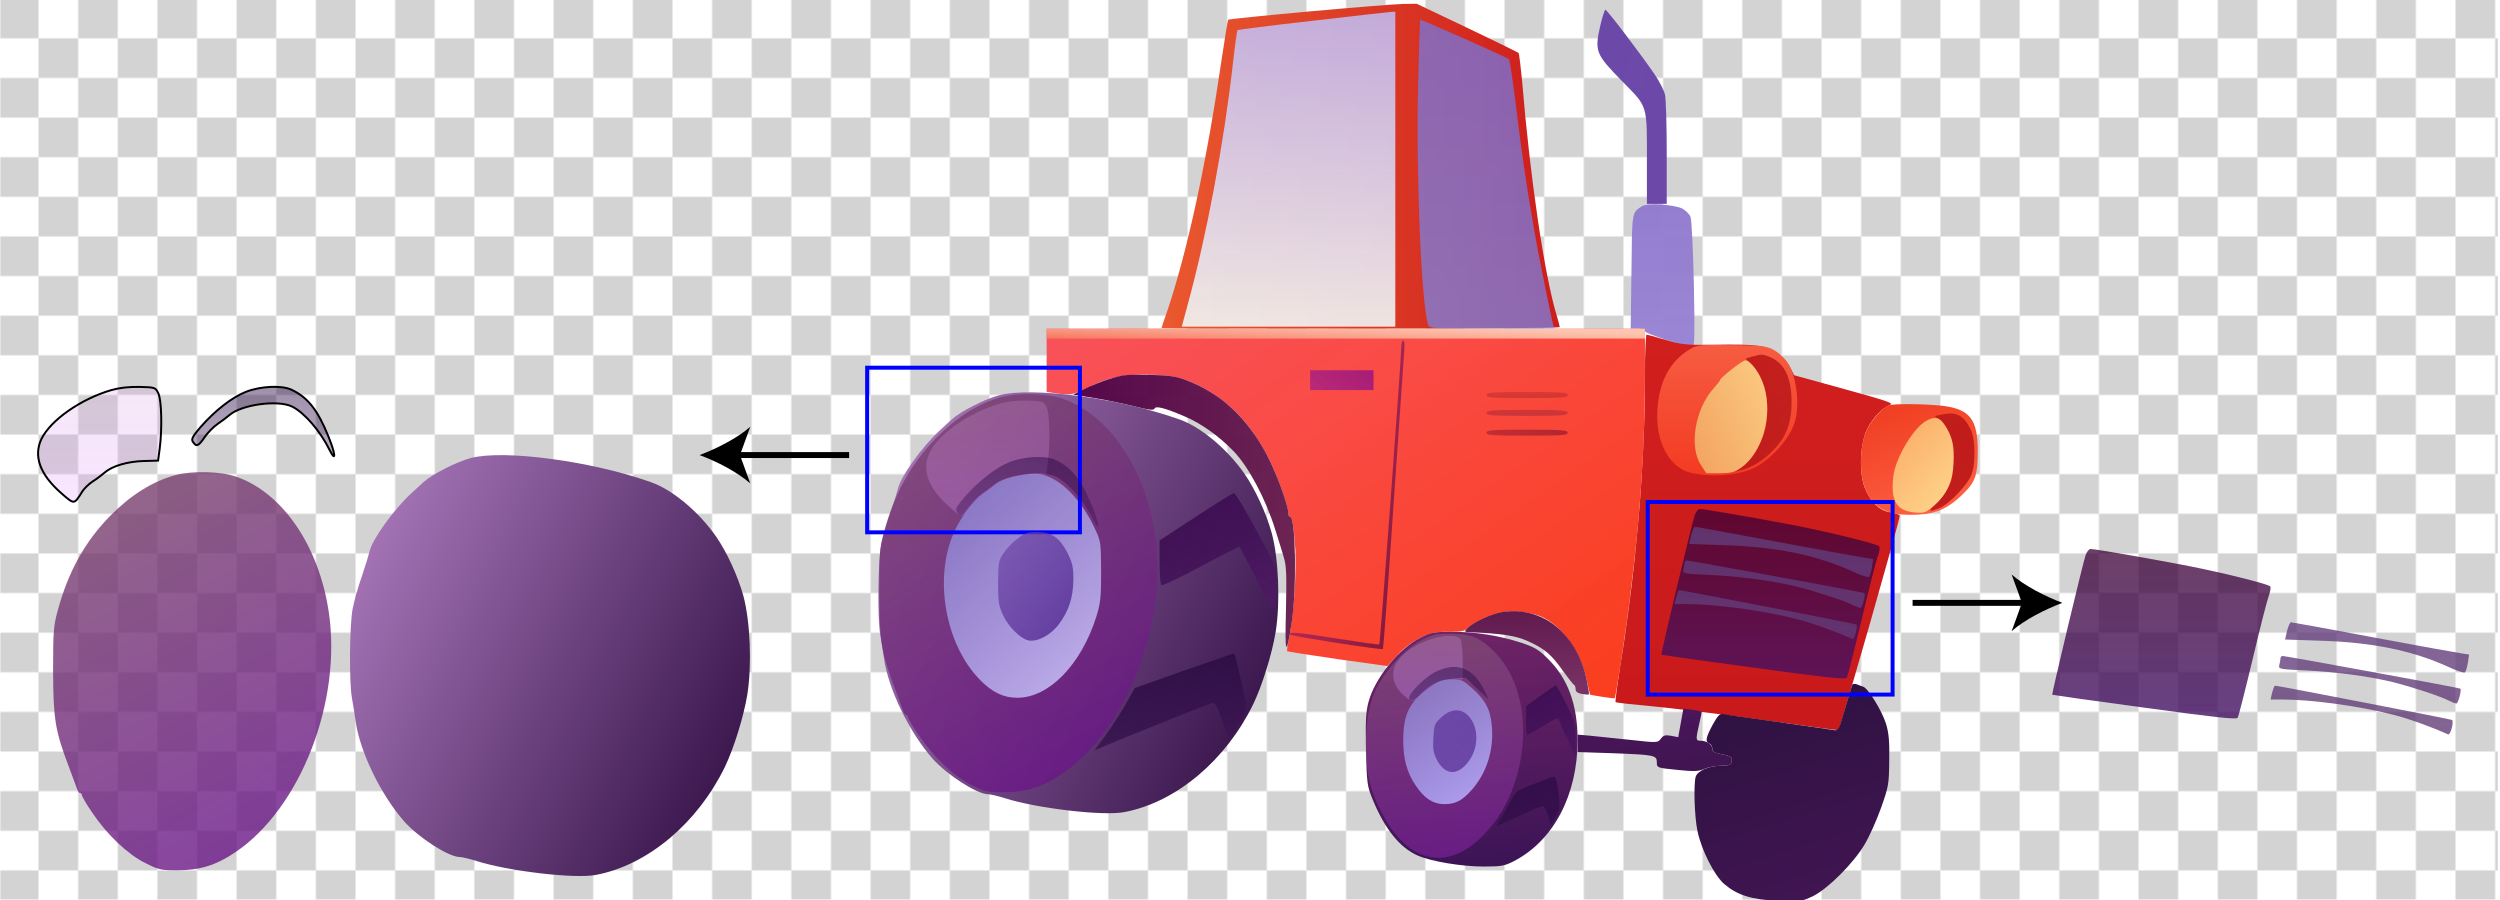 <?xml version="1.0" encoding="utf-8"?>
<!-- Generator: Adobe Illustrator 26.5.0, SVG Export Plug-In . SVG Version: 6.00 Build 0)  -->
<svg version="1.1" id="图层_1" xmlns="http://www.w3.org/2000/svg" xmlns:xlink="http://www.w3.org/1999/xlink" x="0px" y="0px"
	 viewBox="0 0 1261.9 454.5" style="enable-background:new 0 0 1261.9 454.5;" xml:space="preserve">
<style type="text/css">
	.st0{fill:none;}
	.st1{fill:#D3D3D3;}
	.st2{clip-path:url(#SVGID_00000026160148843908469380000017914966654733270154_);}
	.st3{fill:url(#SVGID_00000089553967850166017330000013204857965153538434_);}
	.st4{fill:none;stroke:#000000;stroke-width:3;stroke-miterlimit:10;}
	.st5{fill:url(#region-1-1_00000027588805062804409110000003431030392507652280_);}
	.st6{fill:url(#region-1-2_00000151505607518294003090000015735956991324227216_);}
	.st7{fill:url(#region-1-3_00000091728375414086134000000006265204457877471665_);}
	.st8{fill:url(#region-1-4_00000140733956362338408360000001367153674423054002_);}
	.st9{fill:url(#region-1-5_00000129923432997235849340000010410650516064446110_);}
	.st10{fill:url(#region-1-6_00000041253673145470935550000005257531935950936722_);}
	.st11{fill:url(#region-1-7_00000037658868715713743970000010593465531778309764_);}
	.st12{fill:url(#region-1-8_00000109022310400431089610000018422693083862866347_);}
	.st13{fill:url(#region-1-9_00000173871267505157786330000009991201941348804283_);}
	.st14{fill:url(#region-1-10_00000007399114909542716520000002432985847258795915_);}
	.st15{fill:url(#region-1-11_00000044147651194665562810000015909525136137007807_);}
	.st16{fill:url(#region-1-12_00000032624172468402575300000013440796077630875805_);}
	.st17{fill:url(#region-2-1_00000175323901045013317890000002621395895430571424_);}
	.st18{fill:url(#region-2-2_00000013166550949534627980000015510900070375949699_);}
	.st19{fill:url(#region-2-3_00000137115978155449660790000012139084872259350444_);}
	.st20{fill:url(#region-2-4_00000135662233253890744130000003505444842850788492_);}
	.st21{fill:url(#region-2-5_00000111193438506868852510000011734374649130786434_);}
	.st22{fill:url(#region-2-6_00000046312762874774613480000007735608056325630113_);}
	.st23{fill:url(#region-2-7_00000050621739419490463210000006624354135316195509_);}
	.st24{fill:url(#region-2-8_00000032626460851134669230000006648103465647194549_);}
	.st25{fill:url(#region-2-9_00000123408012407131126360000006407499461523279258_);}
	.st26{fill:url(#region-2-10_00000088122150806537974120000003007359207109440428_);}
	.st27{fill:url(#region-2-11_00000098184731215836127110000016274657295339289520_);}
	.st28{fill:url(#region-2-12_00000044174715431528191240000000886464451907913372_);}
	.st29{fill:url(#region-2-13_00000144320996001588751350000013849229013947246522_);}
	.st30{fill:url(#region-2-14_00000170982607169336630050000007255143563750143410_);}
	.st31{fill:url(#region-2-15_00000132775460665581539530000010319678534884327083_);}
	.st32{fill:url(#region-2-16_00000037684387051770476890000014229777376903336333_);}
	.st33{fill:url(#region-2-17_00000183940519664492317510000005821585255441249192_);}
	.st34{fill:url(#region-2-18_00000071557781176515210520000007179001846225488318_);}
	.st35{fill:url(#region-3-1_00000093138692246310927070000007726396345996904094_);}
	.st36{fill:url(#region-3-2_00000142880044098847231030000016405479933242879644_);}
	.st37{fill:url(#region-3-3_00000112616287463495990780000011943965200219192988_);}
	.st38{fill:url(#region-3-4_00000018238403056772181750000001360096502790348473_);}
	.st39{fill:url(#region-3-5_00000084490774670359332700000008776917354365012401_);}
	.st40{fill:url(#region-3-6_00000137095561642854868740000004500190800638844340_);}
	.st41{fill:url(#region-3-7_00000137840459426033218390000007369582084208184992_);}
	.st42{fill:url(#region-3-8_00000160150935836633533150000016206384363602622855_);}
	.st43{fill:url(#region-3-9_00000116215322173851528450000017317946131638201788_);}
	.st44{fill:url(#region-1-7-2_00000011728110403288351800000007696369695993915052_);}
	.st45{fill:url(#region-2-8-2_00000108306579143202622750000016084172261075052674_);}
	.st46{fill:url(#region-3-3-2_00000169554207350259215180000013432921635032884905_);stroke:#000000;stroke-miterlimit:10;}
	.st47{fill:url(#region-4-1-2_00000134937614330304233450000000495034229662052769_);stroke:#000000;stroke-miterlimit:10;}
	.st48{fill:none;stroke:#0000FF;stroke-width:2;stroke-miterlimit:10;}
	.st49{fill:url(#region-2-14_00000090997368035719737370000018337528722365545400_);}
	.st50{fill:url(#region-3-5_00000182505717514600173450000009993274429472732331_);}
	.st51{fill:url(#region-3-6_00000145765678820264754320000012793319298351995324_);}
	.st52{fill:url(#region-3-7_00000054264888191824373670000016460898058812398739_);}
	.st53{fill:url(#region-4-1_00000079453631839897370420000000121034872100035731_);}
	.st54{fill:url(#region-4-2_00000018205286327189843620000005387312335233947558_);}
	.st55{fill:url(#region-4-3_00000178191435479706532240000014025732476765570947_);}
	.st56{fill:url(#region-4-4_00000063603119602418604360000007604399510778093231_);}
</style>
<pattern  y="454.5" width="40" height="40" patternUnits="userSpaceOnUse" id="SVGID_0000006504079990814301047" viewBox="0 -40 40 40" style="overflow:visible;">
	<g>
		<rect y="-40" class="st0" width="40" height="40"/>
		<g>
			<rect y="-40" class="st0" width="40" height="40"/>
			<g>
				<rect y="-40" class="st0" width="40" height="40"/>
				<g>
					<rect y="-40" class="st0" width="40" height="40"/>
					<g>
						<rect y="-40" class="st0" width="40" height="40"/>
						<g>
							<rect y="-40" class="st0" width="40" height="40"/>
							<g>
								<polygon class="st0" points="0,-40 40,-40 40,0 0,0 								"/>
								<polygon class="st1" points="0,-20 20,-20 20,0 0,0 								"/>
								<polygon class="st1" points="20,-40 40,-40 40,-20 20,-20 								"/>
							</g>
						</g>
					</g>
				</g>
			</g>
		</g>
	</g>
</pattern>
<g>
	<g>
		<defs>
			<rect id="SVGID_1_" x="0.2" width="1261.4" height="454.3"/>
		</defs>
		<clipPath id="SVGID_00000057860389537280792500000000783100638116973488_">
			<use xlink:href="#SVGID_1_"  style="overflow:visible;"/>
		</clipPath>
		<g style="clip-path:url(#SVGID_00000057860389537280792500000000783100638116973488_);">
			
				<pattern  id="SVGID_00000157301489057630722800000011418691667488066742_" xlink:href="#SVGID_0000006504079990814301047" patternTransform="matrix(1 0 0 -1 39.44 -17426.141)">
			</pattern>
			<rect x="0.2" style="fill:url(#SVGID_00000157301489057630722800000011418691667488066742_);" width="1260.6" height="454"/>
		</g>
	</g>
</g>
<g>
	<line class="st4" x1="965.4" y1="304.3" x2="1022.9" y2="304.3"/>
	<path d="M1041,304.3c-8.5,3.2-19.1,8.5-25.6,14.3l5.2-14.3l-5.2-14.3C1021.9,295.7,1032.5,301.1,1041,304.3z"/>
</g>
<g id="layer-1">
	
		<linearGradient id="region-1-1_00000101781569841626241620000008229896117309349277_" gradientUnits="userSpaceOnUse" x1="-1329.211" y1="773.69" x2="-1328.201" y2="773.68" gradientTransform="matrix(201 0 0 164 267756.75 -126800.211)">
		<stop  offset="0" style="stop-color:#EA572D;stop-opacity:0.99"/>
		<stop  offset="1" style="stop-color:#CD1C1B"/>
	</linearGradient>
	<path id="region-1-1" style="fill:url(#region-1-1_00000101781569841626241620000008229896117309349277_);" d="M660.6,5.8
		c-22.1,2-40.4,3.9-40.6,4.1c-0.3,0.3-1.7,8.8-3.2,19c-7.7,53.1-17.6,98.7-27.9,128.9c-1.5,4.1-2.6,7.6-2.6,7.8s45.2,0.3,100.5,0.3
		s100.5-0.3,100.5-0.8c0-0.4-0.7-3-1.5-5.7c-6.2-20.3-13.5-69.8-17.5-118.5c-0.7-7.4-1.5-13.8-1.8-14.2c-0.4-0.3-12.1-6.1-26-12.7
		L715.1,1.9L708,2C704,2.1,682.7,3.8,660.6,5.8L660.6,5.8z"/>
	
		<linearGradient id="region-1-2_00000077282382183792301310000008604564595814438314_" gradientUnits="userSpaceOnUse" x1="-1287.254" y1="777.172" x2="-1285.794" y2="778.112" gradientTransform="matrix(34.98 0 0 98 45833.043 -76143.953)">
		<stop  offset="0" style="stop-color:#6B47A8;stop-opacity:0.99"/>
		<stop  offset="1" style="stop-color:#6C48A8"/>
	</linearGradient>
	<path id="region-1-2" style="fill:url(#region-1-2_00000077282382183792301310000008604564595814438314_);" d="M807.8,12.8
		c-3,13.1-2.4,14.5,10.9,28.1s12.6,11.1,12.6,42.2v19.8h10V77.1c0-14.1-0.4-27.4-0.9-29.4c-0.5-2.1-2.8-6.6-5.1-10
		c-6.6-9.7-24.1-32.8-25-32.8C810,4.9,808.8,8.5,807.8,12.8z"/>
	
		<linearGradient id="region-1-3_00000103254253685368317560000002651701063510863496_" gradientUnits="userSpaceOnUse" x1="-1282.219" y1="780.527" x2="-1282.219" y2="781.527" gradientTransform="matrix(32.19 0 0 71.72 42113.84 -55877.301)">
		<stop  offset="0" style="stop-color:#937CCE;stop-opacity:0.99"/>
		<stop  offset="1" style="stop-color:#9985D5;stop-opacity:0.99"/>
	</linearGradient>
	<path id="region-1-3" style="fill:url(#region-1-3_00000103254253685368317560000002651701063510863496_);" d="M828.8,104.1
		c-5.2,3.4-5,2.2-5.3,33l-0.4,28.8h3.6c2.3,0,3.6,0.5,3.6,1.3c0,1.2,20.3,7.7,24,7.7c1.1,0,1.2-5.7,0.7-31.5
		c-0.4-17.3-1.1-32.5-1.7-33.9c-0.5-1.4-2.4-3.2-4.1-4.2C845,103.2,831.5,102.4,828.8,104.1L828.8,104.1z"/>
	
		<linearGradient id="region-1-4_00000038403207393425586700000007586840576495387054_" gradientUnits="userSpaceOnUse" x1="-1325.141" y1="772.168" x2="-1325.141" y2="773.168" gradientTransform="matrix(143.46 0 0 199.61 190991.891 -153964.578)">
		<stop  offset="0" style="stop-color:#D01D1B;stop-opacity:0.99"/>
		<stop  offset="1" style="stop-color:#CA191B"/>
	</linearGradient>
	<path id="region-1-4" style="fill:url(#region-1-4_00000038403207393425586700000007586840576495387054_);" d="M830.3,190.1
		c0,45-4.4,96.7-12.7,147.6c-1.4,8.9-2.4,16.5-2.1,16.7c0.2,0.3,8.5,1.2,18.4,2.1c9.8,0.9,35,4,55.9,6.9c20.9,3,38.1,5.3,38.2,5.1
		c0.9-0.8,31.3-107.2,30.9-108.1c-0.2-0.7-2.3-1.5-4.6-1.8c-5.6-0.7-10.3-5.4-13.1-12.6c-3-7.9-2.3-22.5,1.4-29.7
		c2.8-5.4,7.4-10.3,11.3-11.9c2.2-0.9-0.9-1.9-22.9-8l-25.4-7l-2-4c-1-2.2-3.7-5.4-6-7.1c-5.1-3.9-10.9-4.7-32.6-4.3
		c-14,0.2-15.9,0-24.2-2.4c-4.9-1.5-9.3-2.7-9.7-2.7S830.3,178.5,830.3,190.1L830.3,190.1z"/>
	
		<linearGradient id="region-1-5_00000135669905873636436870000004955100572577119121_" gradientUnits="userSpaceOnUse" x1="-1332.068" y1="772.373" x2="-1331.027" y2="773.303" gradientTransform="matrix(302 0 0 186.62 402843.188 -143993)">
		<stop  offset="0" style="stop-color:#F95059;stop-opacity:0.99"/>
		<stop  offset="1" style="stop-color:#FA3D1C"/>
	</linearGradient>
	<path id="region-1-5" style="fill:url(#region-1-5_00000135669905873636436870000004955100572577119121_);" d="M528.3,181.9v15.9
		l3.3,0.5c8,1.3,10.2,1,16.4-2.2c10.8-5.6,20-7.5,33.3-7c9.2,0.4,12.8,1,18.2,3.1c17.1,6.6,30.2,18.9,40.3,38
		c4.3,8.1,10.5,25,10.5,28.8c0,1,0.4,1.9,0.9,1.9c1,0,1.9,5.2,2.7,17c0.7,9.9-1,33.4-3.1,43.4c-0.8,3.8-1.3,7.1-1.1,7.4
		c0.3,0.2,11.7,2,25.5,4l25.1,3.5l4.9-5.4c3.1-3.5,7.2-6.5,11.4-8.7c5.7-2.8,7.5-3.2,14.5-3.2c6.4,0,8.2-0.3,9.6-1.8
		c2.6-3,11.8-7.2,17.7-8.1c6.6-1.1,15.7,0.2,21.2,3c9.8,5.1,18.5,17.8,21.3,31.3c0.9,3.9,1.6,7.2,1.7,7.3c0.4,0.3,12.2,2.1,12.4,1.9
		c0.6-0.5,5.5-32.9,7.7-50.6c5.3-41.4,7.6-76.3,7.6-113.3v-22.7h-302L528.3,181.9L528.3,181.9z"/>
	
		<linearGradient id="region-1-6_00000075137149119420937080000006963442930181809083_" gradientUnits="userSpaceOnUse" x1="-1322.172" y1="774.738" x2="-1321.052" y2="774.798" gradientTransform="matrix(111.87 0 0 137.41 148453.344 -106203.773)">
		<stop  offset="0" style="stop-color:#540648;stop-opacity:0.99"/>
		<stop  offset="1" style="stop-color:#6D2552;stop-opacity:0.99"/>
	</linearGradient>
	<path id="region-1-6" style="fill:url(#region-1-6_00000075137149119420937080000006963442930181809083_);" d="M560.3,191.2
		c-4.1,1.3-10,3.6-13,5.2l-5.5,2.8l11,1.8c6.1,1,15.1,2.9,20.2,4.2c6.9,1.7,9.4,2,9.7,1.1c0.6-1.6,5-0.5,15.3,3.9
		c8.3,3.5,17.4,10,24.7,17.6c7.5,7.7,16.4,24.5,21,39.6c1.6,4.9,3.5,11.2,4.3,13.9c1.3,4.1,1.5,8.8,1.1,26.5
		c-0.6,22.7,0,24.3,2.8,7.2c2.7-16.6,2.2-54.1-0.7-54.1c-0.5,0-0.9-0.9-0.9-1.9c0-3.8-6.2-20.7-10.5-28.8
		c-10.1-19.1-23.2-31.4-40.3-38c-5.6-2.2-8.7-2.7-19.2-3C569.4,188.9,566.8,189.2,560.3,191.2L560.3,191.2z"/>
	
		<linearGradient id="region-1-7_00000104666336406193615440000003997397112083936442_" gradientUnits="userSpaceOnUse" x1="-1329.341" y1="772.064" x2="-1328.062" y2="772.744" gradientTransform="matrix(201.88 0 0 212.45 268792.062 -163786.609)">
		<stop  offset="0" style="stop-color:#B17FC2"/>
		<stop  offset="1" style="stop-color:#200034"/>
	</linearGradient>
	<path id="region-1-7" style="fill:url(#region-1-7_00000104666336406193615440000003997397112083936442_);" d="M504.3,199.5
		c-7.3,2-19.4,8.1-23.9,12.2c-2,1.8-4.7,4.3-6.1,5.6c-8.8,8.1-19.8,23.3-21.1,29.5c-0.5,2-2.2,7.6-3.9,12.5
		c-1.7,4.8-3.8,12.2-4.6,16.3c-1.6,8.4-1.8,36.7-0.4,44.8c0.5,2.7,1.4,8.2,1.9,12c2.2,15.4,12.8,37.2,24.5,50.5
		c7.4,8.3,22.5,18,28.1,18c1.1,0,4.9,0.9,8.4,2c16.4,5.2,50,9.1,60.4,7c26.1-5,51.1-26,65-54.5c4.5-9.4,9.4-25,11.3-36.4
		c2.4-15,1.5-37.1-2-50c-2.8-10-8.2-21.8-13.7-29.8c-8.6-12.4-22-23.7-32.9-27.5C565.3,201,520.9,195.1,504.3,199.5L504.3,199.5z"/>
	
		<linearGradient id="region-1-8_00000078023255945264885030000004191102669822548869_" gradientUnits="userSpaceOnUse" x1="-1307.678" y1="784.151" x2="-1307.169" y2="785.311" gradientTransform="matrix(58.97 0 0 55.86 78067.234 -43605.691)">
		<stop  offset="0" style="stop-color:#EE3A1E"/>
		<stop  offset="1" style="stop-color:#FF6245"/>
	</linearGradient>
	<path id="region-1-8" style="fill:url(#region-1-8_00000078023255945264885030000004191102669822548869_);" d="M953.3,204.6
		c-2.9,1.1-8.2,6.9-10.7,11.7c-3.7,7.2-4.4,21.8-1.4,29.7c4.1,10.9,11.8,14.7,27.7,13.7c8.9-0.6,14.6-3.2,21.8-10.2
		c6.5-6.3,7.6-9.6,7.6-22.1c-0.1-15.4-3.8-20.5-16.5-22.4C974.1,203.9,956,203.6,953.3,204.6L953.3,204.6z"/>
	
		<linearGradient id="region-1-9_00000088847087703836912810000007362931136542114690_" gradientUnits="userSpaceOnUse" x1="-1309.123" y1="789.701" x2="-1309.082" y2="790.741" gradientTransform="matrix(62.43 0 0 42.11 82497.969 -32944.07)">
		<stop  offset="0" style="stop-color:#621B4E"/>
		<stop  offset="1" style="stop-color:#7B3568"/>
	</linearGradient>
	<path id="region-1-9" style="fill:url(#region-1-9_00000088847087703836912810000007362931136542114690_);" d="M757.9,309
		c-5.3,0.9-14.7,5.2-17.2,8.1c-1.4,1.4-1.4,1.8-0.3,1.9c18,0.8,24.7,1.8,31.2,4.8c8.3,3.8,11.6,6.7,17.5,15.1c2.6,3.6,5,6.6,5.4,6.8
		c0.5,0.2,0.8,1.2,0.8,2.2c0,1.2,1,2,3.2,2.4c1.7,0.3,3.3,0.4,3.5,0.2s-0.3-3.5-1.1-7.3C796,319.7,778.3,305.6,757.9,309z"/>
	
		<linearGradient id="region-1-10_00000018957764524611616890000015141233622108794001_" gradientUnits="userSpaceOnUse" x1="-1320.95" y1="775.34" x2="-1320.88" y2="776.38" gradientTransform="matrix(106.92 0 0 118.5 141975.047 -91563.156)">
		<stop  offset="0" style="stop-color:#712467"/>
		<stop  offset="1" style="stop-color:#3B1456"/>
	</linearGradient>
	<path id="region-1-10" style="fill:url(#region-1-10_00000018957764524611616890000015141233622108794001_);" d="M716.8,322
		c-10.7,5.3-22.8,20.3-26,32.2c-1.4,5.2-1.6,9.5-1.3,24.3c0.4,17,0.6,18.3,3.3,24.9c6.2,15.1,13.7,24.4,22.7,28.4
		c6.7,3,22.3,5.6,33.3,5.6c9,0,10.6-0.3,15.3-2.7c20.1-10.4,32.2-33.4,32.2-61.2c0-17.8-4.9-31.2-15.3-41.3
		c-4.3-4.3-6.6-5.6-13.2-7.8c-11.2-3.6-23.1-5.5-34.9-5.5C723.7,318.9,722.3,319.2,716.8,322z"/>
	
		<linearGradient id="region-1-11_00000178182734403220497160000015935230944331491004_" gradientUnits="userSpaceOnUse" x1="-1319.626" y1="775.918" x2="-1319.316" y2="777.018" gradientTransform="matrix(98.34 0 0 109.68 130661.852 -84767.898)">
		<stop  offset="0" style="stop-color:#2C113F"/>
		<stop  offset="1" style="stop-color:#411552"/>
	</linearGradient>
	<path id="region-1-11" style="fill:url(#region-1-11_00000178182734403220497160000015935230944331491004_);" d="M935,345.6
		c-0.2,0.4-1.9,5.9-3.7,12.1c-3.2,11-3.3,11.3-5.9,10.8c-1.4-0.3-14.1-2.1-28.1-4.1c-14-1.9-26.4-3.7-27.5-4
		c-1.7-0.3-2.7,0.7-5.3,5.4c-3.5,6.5-3.9,8.6-1.7,9.5c0.8,0.3,1.5,1.4,1.5,2.5c0,1.4,0.9,2.1,3.3,2.6c6.3,1.3,6.8,1.6,6.5,3.8
		c-0.3,1.9-1,2.2-5.3,2.3c-6.3,0.1-12,2.6-12.9,5.6c-1.1,4.2-0.6,20.2,0.9,27.3c2,9.6,8.5,22.5,13.5,26.8c6.7,5.7,13.8,7.9,27.2,8.5
		c11.3,0.4,12,0.3,17.5-2.3c7.6-3.7,20.6-16.7,26.2-26.2c2.4-4,6.1-12.3,8.3-18.5c3.8-10.7,4-12,4.1-23.8c0.2-9.5-0.2-13.9-1.6-18.5
		c-2-6.5-9.1-18.1-11.6-18.8c-0.9-0.3-2.3-0.8-3.2-1.2C936.2,345.1,935.3,345.1,935,345.6L935,345.6z"/>
	
		<linearGradient id="region-1-12_00000009568426713115220530000017747979205527208376_" gradientUnits="userSpaceOnUse" x1="-1314.895" y1="797.119" x2="-1314.435" y2="798.719" gradientTransform="matrix(77.87 0 0 31.49 103207.883 -24746.779)">
		<stop  offset="0" style="stop-color:#4C165C"/>
		<stop  offset="1" style="stop-color:#3B144C"/>
	</linearGradient>
	<path id="region-1-12" style="fill:url(#region-1-12_00000009568426713115220530000017747979205527208376_);" d="M848.4,364.9
		l-1.3,7.2l-3.6-0.7c-2.9-0.5-3.9-0.3-5.2,1.5c-1.5,2-1.7,2.1-15,0.6c-7.4-0.8-16.5-1.7-20.2-2.1l-6.8-0.6v8.8l17.8,0.6
		c21.1,0.8,22.2,1,22.2,4.6c0,2.7,0,2.8,10.3,3.8c8.7,0.9,10.7,0.8,13.7-0.5c1.9-0.9,5.8-1.6,8.5-1.6c4.3-0.1,5-0.4,5.3-2.3
		c0.3-2.2-0.2-2.5-6.5-3.8c-2.3-0.5-3.3-1.2-3.3-2.5c0-2.1-2.8-4-5.9-4c-2.5,0-2.5-0.6-0.7-8.5c0.8-3.3,1.3-6.1,1.2-6.2
		c-0.1-0.2-2.3-0.6-4.7-0.9l-4.5-0.6L848.4,364.9z"/>
</g>
<linearGradient id="region-2-1_00000106135889295497978480000014480345152425800350_" gradientUnits="userSpaceOnUse" x1="-1321.048" y1="773.367" x2="-1321.048" y2="774.367" gradientTransform="matrix(107.8 0 0 159 143059.406 -122958.844)">
	<stop  offset="0" style="stop-color:#BFC2FF;stop-opacity:0.83"/>
	<stop  offset="1" style="stop-color:#F2FFFF;stop-opacity:0.86"/>
</linearGradient>
<path id="region-2-1" style="fill:url(#region-2-1_00000106135889295497978480000014480345152425800350_);" d="M662.4,10.5
	c-20.5,2.3-37.5,4.5-37.8,4.7c-0.2,0.3-1.3,8-2.3,17.1c-4.7,41-13.2,86.5-22.9,121.8l-2.9,10.8h107.8V5.9L702.1,6
	C700.8,6.1,683,8.1,662.4,10.5z"/>
<linearGradient id="region-2-2_00000003790959542644547480000014223968423617908151_" gradientUnits="userSpaceOnUse" x1="-1311.731" y1="773.473" x2="-1311.731" y2="774.473" gradientTransform="matrix(68.95 0 0 156 91193.875 -120652.422)">
	<stop  offset="0" style="stop-color:#6482FF;stop-opacity:0.64"/>
	<stop  offset="1" style="stop-color:#6E90FF;stop-opacity:0.65"/>
</linearGradient>
<path id="region-2-2" style="fill:url(#region-2-2_00000003790959542644547480000014223968423617908151_);" d="M715.8,42.6
	c-1.1,45.9,1.6,110.5,5.1,121.5c0.5,1.7,2.9,1.8,32.1,1.8h31.5l-0.6-2.3c-0.4-1.2-2.9-13.2-5.6-26.7c-5.4-27.2-9.8-55.2-13.4-85.9
	c-1.4-11.2-2.8-20.7-3.3-21.2c-0.7-0.7-43.9-19.9-44.7-19.9C716.7,9.9,716.2,24.6,715.8,42.6z"/>
<linearGradient id="region-2-3_00000162345700438091067370000005944423745617197742_" gradientUnits="userSpaceOnUse" x1="-1332.271" y1="955.535" x2="-1331.271" y2="955.075" gradientTransform="matrix(302 0 0 5 402843.188 -4607.89)">
	<stop  offset="0" style="stop-color:#F5805F;stop-opacity:0.82"/>
	<stop  offset="1" style="stop-color:#FEFFE5;stop-opacity:0.68"/>
</linearGradient>
<path id="region-2-3" style="fill:url(#region-2-3_00000162345700438091067370000005944423745617197742_);" d="M528.3,168.4v2.5h302
	v-5h-302V168.4z"/>
<linearGradient id="region-2-4_00000024696309749220738130000006840238097376560829_" gradientUnits="userSpaceOnUse" x1="-1307.331" y1="773.587" x2="-1305.931" y2="774.537" gradientTransform="matrix(57.79 0 0 155.74 76200.008 -120288.141)">
	<stop  offset="0" style="stop-color:#8F1783;stop-opacity:0.44"/>
	<stop  offset="1" style="stop-color:#3F002A;stop-opacity:0.8"/>
</linearGradient>
<path id="region-2-4" style="fill:url(#region-2-4_00000024696309749220738130000006840238097376560829_);" d="M707.3,175.6
	c-0.1,6.5-10.6,149.3-11.1,149.7c-0.2,0.2-10.2-1.2-22.2-3.1c-19.4-3.1-24.2-3.5-22.6-1.8c0.8,0.8,46,7.8,46.6,7.2
	c0.3-0.3,2.7-32.4,5.3-71.4c2.7-38.9,5.1-73.8,5.4-77.6c0.4-4.2,0.2-6.7-0.4-6.7C707.8,171.9,707.3,173.6,707.3,175.6L707.3,175.6z"
	/>
<linearGradient id="region-2-5_00000066493311653598057960000000240616405825188496_" gradientUnits="userSpaceOnUse" x1="-1312.365" y1="781.698" x2="-1312.365" y2="782.698" gradientTransform="matrix(70.69 0 0 65.81 93642.914 -51269.16)">
	<stop  offset="0" style="stop-color:#FF6A4A;stop-opacity:0.82"/>
	<stop  offset="1" style="stop-color:#FF4524;stop-opacity:0.75"/>
</linearGradient>
<path id="region-2-5" style="fill:url(#region-2-5_00000066493311653598057960000000240616405825188496_);" d="M852.8,176.4
	c-9.8,5.9-15.3,16.1-16.2,30.1c-1.1,16.7,6,29.9,17.5,32.3c11,2.3,24.7,1,32.2-3.1c8.3-4.5,17.3-14.8,19.6-22.5
	c2.8-9.4,0.8-24.4-4.1-30.9c-1.4-1.8-4.1-4.2-6.2-5.5c-3.4-2.1-4.9-2.3-21.2-2.6C857.3,174,856.7,174,852.8,176.4L852.8,176.4z"/>
<linearGradient id="region-2-6_00000114067687701485603720000011482341314356899981_" gradientUnits="userSpaceOnUse" x1="-1282.534" y1="861.884" x2="-1281.494" y2="861.424" gradientTransform="matrix(32 0 0 10 41698.98 -8424.26)">
	<stop  offset="0" style="stop-color:#A71F84;stop-opacity:0.77"/>
	<stop  offset="1" style="stop-color:#971581;stop-opacity:0.83"/>
</linearGradient>
<path id="region-2-6" style="fill:url(#region-2-6_00000114067687701485603720000011482341314356899981_);" d="M661.3,191.9v5h32
	v-10h-32V191.9z"/>
<linearGradient id="region-2-7_00000075164308245277693110000018286530877569053092_" gradientUnits="userSpaceOnUse" x1="-1294.421" y1="1079.514" x2="-1293.451" y2="1081.594" gradientTransform="matrix(41 0 0 3 53830.551 -3040.95)">
	<stop  offset="0" style="stop-color:#5D021A;stop-opacity:0.2"/>
	<stop  offset="1" style="stop-color:#4D001D;stop-opacity:0.27"/>
</linearGradient>
<path id="region-2-7" style="fill:url(#region-2-7_00000075164308245277693110000018286530877569053092_);" d="M750.3,199.4
	c0,1.3,2.9,1.5,20.5,1.5s20.5-0.2,20.5-1.5s-2.9-1.5-20.5-1.5S750.3,198.1,750.3,199.4z"/>
<linearGradient id="region-2-8_00000162338811362783621760000017023798755215300784_" gradientUnits="userSpaceOnUse" x1="-1325.1" y1="772.023" x2="-1324.69" y2="773.103" gradientTransform="matrix(140.41 0 0 200.99 186538.859 -154994.734)">
	<stop  offset="0" style="stop-color:#7B466A;stop-opacity:0.8"/>
	<stop  offset="1" style="stop-color:#6A1688;stop-opacity:0.8"/>
</linearGradient>
<path id="region-2-8" style="fill:url(#region-2-8_00000162338811362783621760000017023798755215300784_);" d="M505.6,200.4
	c-11.7,3.2-22.5,10-33,20.6c-12.8,13.1-21.1,28-26.5,47.9c-2.1,7.7-2.3,10.6-2.3,30.5c0.1,24.4,1,30,8.2,48.9c1.9,5,3.7,9.9,4,10.8
	c0.3,1,0.9,1.8,1.4,1.8s0.9,0.5,0.9,1c0,0.6,2.3,4.6,5.2,8.8c7.4,11.1,17.9,21.1,26.8,25.5c6.7,3.4,7.9,3.7,16,3.7
	c11.4,0,19.7-2.5,29.3-9c33.1-22.1,54.2-76.6,47.3-121.7c-5-33.1-23.2-59.7-46.4-67.9C528.6,198.5,514.2,198.1,505.6,200.4
	L505.6,200.4z"/>
<linearGradient id="region-2-9_00000090263745215897404570000009842878962937734583_" gradientUnits="userSpaceOnUse" x1="-1294.19" y1="1079.576" x2="-1293.75" y2="1084.376" gradientTransform="matrix(41 0 0 3 53830.551 -3031.95)">
	<stop  offset="0" style="stop-color:#420031;stop-opacity:0.23"/>
	<stop  offset="1" style="stop-color:#3A0034;stop-opacity:0.29"/>
</linearGradient>
<path id="region-2-9" style="fill:url(#region-2-9_00000090263745215897404570000009842878962937734583_);" d="M750.3,208.4
	c0,1.3,2.9,1.5,20.5,1.5s20.5-0.2,20.5-1.5s-2.9-1.5-20.5-1.5S750.3,207.1,750.3,208.4z"/>
<linearGradient id="region-2-10_00000076586328404788425840000017469852251491384192_" gradientUnits="userSpaceOnUse" x1="-1258.138" y1="786.473" x2="-1257.668" y2="787.503" gradientTransform="matrix(22.33 0 0 49.07 29071.75 -38389.66)">
	<stop  offset="0" style="stop-color:#AE0F17;stop-opacity:0.73"/>
	<stop  offset="1" style="stop-color:#B20C11;stop-opacity:0.8"/>
</linearGradient>
<path id="region-2-10" style="fill:url(#region-2-10_00000076586328404788425840000017469852251491384192_);" d="M980.4,209.2
	c-4.2,0.8-4.3,0.9-2.1,2c1.3,0.7,3.5,3.4,4.9,6.2c2.3,4.3,2.6,6.2,2.6,14.5s-0.4,10.2-2.5,14.3c-1.3,2.7-4.1,6.4-6.2,8.3
	c-4.2,3.7-3.7,4.2,2,1.9c4.6-1.9,13.6-11.2,15.8-16.3c2.5-5.7,2.3-18.6-0.4-23.8C991.1,209.6,987.4,207.7,980.4,209.2L980.4,209.2z"
	/>
<linearGradient id="region-2-11_00000077307915272452807600000011489542356610829218_" gradientUnits="userSpaceOnUse" x1="-1280.382" y1="787.025" x2="-1279.492" y2="788.045" gradientTransform="matrix(30.88 0 0 47.85 40494.07 -37448.949)">
	<stop  offset="0" style="stop-color:#FFE989;stop-opacity:0.61"/>
	<stop  offset="1" style="stop-color:#FFFFA8;stop-opacity:0.74"/>
</linearGradient>
<path id="region-2-11" style="fill:url(#region-2-11_00000077307915272452807600000011489542356610829218_);" d="M972.3,212.4
	c-6.5,3.6-15.5,18.7-16.6,27.9c-1.5,12.6,1.5,17.6,11,18.4c4.8,0.4,5.4,0.1,9.6-3.6c6.4-5.6,9.3-11.9,9.8-21.3
	c0.5-8.4-0.6-13.3-4.4-19.2C979.1,210.6,976.6,210,972.3,212.4L972.3,212.4z"/>
<linearGradient id="region-2-12_00000035503489727126618100000002811656355511874946_" gradientUnits="userSpaceOnUse" x1="-1294.726" y1="1080.244" x2="-1293.716" y2="1080.024" gradientTransform="matrix(41 0 0 3 53830.551 -3021.95)">
	<stop  offset="0" style="stop-color:#6F0524;stop-opacity:0.37"/>
	<stop  offset="1" style="stop-color:#5C002E;stop-opacity:0.45"/>
</linearGradient>
<path id="region-2-12" style="fill:url(#region-2-12_00000035503489727126618100000002811656355511874946_);" d="M750.3,218.4
	c0,1.3,2.9,1.5,20.5,1.5s20.5-0.2,20.5-1.5s-2.9-1.5-20.5-1.5S750.3,217.1,750.3,218.4z"/>
<linearGradient id="region-2-13_00000137820573140963362220000008909172208668647096_" gradientUnits="userSpaceOnUse" x1="-1307.785" y1="783.568" x2="-1307.055" y2="784.678" gradientTransform="matrix(58.92 0 0 58.04 77644.078 -45229.141)">
	<stop  offset="0" style="stop-color:#2F0046;stop-opacity:0.77"/>
	<stop  offset="1" style="stop-color:#501A65;stop-opacity:0.78"/>
</linearGradient>
<path id="region-2-13" style="fill:url(#region-2-13_00000137820573140963362220000008909172208668647096_);" d="M603.5,260.9
	l-18.2,11.9v11c0,6.3,0.4,11.2,1,11.6c0.6,0.3,9.6-4,20.1-9.6c10.4-5.6,19.1-10,19.3-9.8s4.1,7.7,8.7,16.7
	c9.4,18.3,9.7,18.4,9.8,3.5c0.1-9,0-9.4-4.2-17.5c-8.5-16.4-16.2-29.8-17.2-29.8C622.2,248.9,613.6,254.3,603.5,260.9L603.5,260.9z"
	/>
<linearGradient id="region-2-14_00000078029613211150275810000011222207671405057175_" gradientUnits="userSpaceOnUse" x1="-1321.429" y1="778.421" x2="-1321.429" y2="779.421" gradientTransform="matrix(110.18 0 0 85.53 146488.75 -66317.781)">
	<stop  offset="0" style="stop-color:#3B0036;stop-opacity:0.75"/>
	<stop  offset="1" style="stop-color:#451367;stop-opacity:0.81"/>
</linearGradient>
<path id="region-2-14" style="fill:url(#region-2-14_00000078029613211150275810000011222207671405057175_);" d="M855.4,260.1
	c-1.5,4.6-17.2,70.1-16.8,70.4c0.1,0.1,21.1,3.1,46.5,6.5c35.5,4.9,46.5,6.1,47.1,5.1c0.4-0.6,3.8-13.9,7.5-29.4
	c3.7-15.6,7.4-30.1,8.2-32.2s1.1-4.3,0.7-4.7c-1.1-1.1-16.9-5.2-34.3-8.9c-14.1-3-53.6-10-56.4-10
	C857.1,256.9,856,258.4,855.4,260.1L855.4,260.1z"/>
<linearGradient id="region-2-15_00000035527713014622434630000008499769523297842305_" gradientUnits="userSpaceOnUse" x1="-1315.207" y1="775.713" x2="-1315.107" y2="776.743" gradientTransform="matrix(79.42 0 0 113.08 105178.781 -87404.57)">
	<stop  offset="0" style="stop-color:#875D76;stop-opacity:0.6"/>
	<stop  offset="1" style="stop-color:#8A25A7;stop-opacity:0.54"/>
</linearGradient>
<path id="region-2-15" style="fill:url(#region-2-15_00000035527713014622434630000008499769523297842305_);" d="M717.8,323
	c-6.5,3.2-14.6,11.1-20,19.3c-5.6,8.4-7.8,16.4-8.3,30.2c-0.6,17.6,2.3,29,11,43.1c13,20.8,31.6,23.1,48.2,6
	c7.5-7.8,12-15.2,15.7-25.9c8.5-25.1,4.6-51.8-9.9-66.5c-7-7.2-12-9.3-22.3-9.3C724.9,319.9,723,320.3,717.8,323L717.8,323z"/>
<linearGradient id="region-2-16_00000081639858592593620060000008200990551135194763_" gradientUnits="userSpaceOnUse" x1="-1314.663" y1="786.557" x2="-1314.033" y2="787.847" gradientTransform="matrix(76.55 0 0 48.9 101203.867 -38135.988)">
	<stop  offset="0" style="stop-color:#210338;stop-opacity:0.77"/>
	<stop  offset="1" style="stop-color:#421A58;stop-opacity:0.81"/>
</linearGradient>
<path id="region-2-16" style="fill:url(#region-2-16_00000081639858592593620060000008200990551135194763_);" d="M597.3,338.6
	l-24.5,8.7l-4.5,8c-2.5,4.4-7.1,11.5-10.2,15.8l-5.7,7.7l4.6-2c8.9-3.8,53.8-21.8,55.2-22.1c0.8-0.2,2.2,2.1,3.7,6.2
	c1.4,3.6,2.9,7.6,3.4,8.9l1.1,2.3l2.7-3.5c1.5-1.9,3.6-5.3,4.6-7.5c1.8-4,1.8-4.2-0.9-15.9c-3.3-14.7-3.5-15.3-4.3-15.3
	C622.1,330,610.8,333.9,597.3,338.6L597.3,338.6z"/>
<linearGradient id="region-2-17_00000160179854740134335800000012199389056734911650_" gradientUnits="userSpaceOnUse" x1="-1266.687" y1="793.771" x2="-1266.167" y2="794.851" gradientTransform="matrix(25 0 0 35.5 32441.529 -27835.84)">
	<stop  offset="0" style="stop-color:#34094F;stop-opacity:0.79"/>
	<stop  offset="1" style="stop-color:#48145F;stop-opacity:0.81"/>
</linearGradient>
<path id="region-2-17" style="fill:url(#region-2-17_00000160179854740134335800000012199389056734911650_);" d="M777.6,351.2
	l-7.2,5.2l-0.1,7.2c0,4,0.3,7.3,0.6,7.3c0.4,0,4-2,8.1-4.5c7.3-4.5,7.4-4.5,8.2-2.2c0.5,1.2,2.5,5.6,4.5,9.7l3.5,7.5l0.1-8.2
	c0-7.9-0.2-8.7-4.7-17.8c-2.6-5.2-5-9.5-5.3-9.5C785,346,781.5,348.3,777.6,351.2z"/>
<linearGradient id="region-2-18_00000052823602280083268720000001813580344766913935_" gradientUnits="userSpaceOnUse" x1="-1281.445" y1="804.961" x2="-1280.925" y2="806.181" gradientTransform="matrix(31.6 0 0 24.9 41254.66 -19656)">
	<stop  offset="0" style="stop-color:#2B0A42;stop-opacity:0.79"/>
	<stop  offset="1" style="stop-color:#330F4A;stop-opacity:0.81"/>
</linearGradient>
<path id="region-2-18" style="fill:url(#region-2-18_00000052823602280083268720000001813580344766913935_);" d="M774.5,395.6
	c-9.2,3.6-9.4,3.7-12.2,9.2c-1.6,3.1-3.9,7.1-5.1,8.8c-1.1,1.8-1.9,3.3-1.6,3.3c0.2,0,5.2-2.3,11.1-5c5.9-2.8,11.3-5,12-5
	s1.9,2.1,2.7,4.7l1.5,4.7l2.3-4c2-3.3,2.2-4.8,1.7-9.7c-0.7-6.9-1.6-10.7-2.5-10.6C784.1,392,779.6,393.6,774.5,395.6z"/>
<linearGradient id="region-3-1_00000098904679205175583720000015227822177999907489_" gradientUnits="userSpaceOnUse" x1="-1275.562" y1="783.312" x2="-1274.842" y2="784.342" gradientTransform="matrix(28.5 0 0 59.04 37230.25 -46069.32)">
	<stop  offset="0" style="stop-color:#B0080F;stop-opacity:0.74"/>
	<stop  offset="1" style="stop-color:#B5171B;stop-opacity:0.8"/>
</linearGradient>
<path id="region-3-1" style="fill:url(#region-3-1_00000098904679205175583720000015227822177999907489_);" d="M884.4,180l-3.3,1
	l3.6,3.7c6.9,6.9,9.3,21.5,5.7,34.2c-1.7,5.7-7.3,14.2-11.1,16.8l-3.5,2.4l3-0.8c5.4-1.3,10.8-4.5,16-9.8c6.8-6.8,9.5-13.8,9.5-24.5
	c0-12.3-3.5-19.6-10.7-22.7C889.9,178.7,889.1,178.7,884.4,180L884.4,180z"/>
<linearGradient id="region-3-2_00000121270545451961727190000010884882753181280134_" gradientUnits="userSpaceOnUse" x1="-1289.546" y1="784.657" x2="-1287.996" y2="784.087" gradientTransform="matrix(36.63 0 0 57 48088.07 -44500.531)">
	<stop  offset="0" style="stop-color:#F3D07B;stop-opacity:0.69"/>
	<stop  offset="1" style="stop-color:#FFF19B;stop-opacity:0.82"/>
</linearGradient>
<path id="region-3-2" style="fill:url(#region-3-2_00000121270545451961727190000010884882753181280134_);" d="M874.1,186.4
	c-3.2,2.5-5.8,4.9-5.8,5.3s-1.5,2.3-3.3,4.3c-9.4,10.3-12.6,29.5-6.4,38.8l2.7,4.1h6.8c5.7-0.1,7.3-0.5,10.7-2.8
	c10.7-7.4,16.1-26.2,11.7-40.8c-2-6.7-6.8-13.4-9.6-13.4C880.3,181.9,877.2,183.9,874.1,186.4L874.1,186.4z"/>
<linearGradient id="region-3-3_00000042705471636879466400000006692202612478146723_" gradientUnits="userSpaceOnUse" x1="-1308.927" y1="783.637" x2="-1308.927" y2="784.637" gradientTransform="matrix(62.19 0 0 57.94 81900.781 -45205.41)">
	<stop  offset="0" style="stop-color:#D69CDE;stop-opacity:0.23"/>
	<stop  offset="1" style="stop-color:#E49CFC;stop-opacity:0.27"/>
</linearGradient>
<path id="region-3-3" style="fill:url(#region-3-3_00000042705471636879466400000006692202612478146723_);" d="M504.5,203.8
	c-15.4,4.5-30.6,15.1-35.3,24.7c-4.1,8.7-0.7,18,10.1,27.4c6.7,5.8,6.3,5.8,10.6-1c0.9-1.4,3.2-3.7,5.2-5c2.1-1.3,4.8-3.4,6.2-4.6
	c3.7-3.2,11.5-5.5,19.6-5.7l7.2-0.2l0.8-6c1.3-9.9,1-24.6-0.7-28c-1.4-2.9-1.6-3-9.4-3.2C513.5,202.1,508.7,202.6,504.5,203.8z"/>
<linearGradient id="region-3-4_00000137108383286940884920000013903918589471407288_" gradientUnits="userSpaceOnUse" x1="-1315.517" y1="775.679" x2="-1314.797" y2="776.739" gradientTransform="matrix(79.36 0 0 113.09 104886.836 -87489.156)">
	<stop  offset="0" style="stop-color:#8882DA;stop-opacity:0.73"/>
	<stop  offset="1" style="stop-color:#D1CCFF;stop-opacity:0.84"/>
</linearGradient>
<path id="region-3-4" style="fill:url(#region-3-4_00000137108383286940884920000013903918589471407288_);" d="M514.9,240
	c-6.3,1-10.5,2.7-13.6,5.4c-1.4,1.1-4.1,3.1-6,4.4c-3.9,2.6-10.9,12.1-13.9,19.2c-10.1,23-4.3,56,13,73.9c6.3,6.5,12,9.3,19.1,9.3
	c16,0,32.3-16.7,40-41.3c2-6.5,2.3-9.5,2.3-22.5c-0.1-14.7-0.1-15.1-3.2-21.7c-5.8-12.4-14.3-22-22.5-25.7
	C525.2,238.8,522.8,238.6,514.9,240L514.9,240z"/>
<linearGradient id="region-3-5_00000144331902415540288450000013621239020935877026_" gradientUnits="userSpaceOnUse" x1="-1318.399" y1="804.374" x2="-1318.399" y2="805.373" gradientTransform="matrix(92.9 0 0 25.38 123378.367 -20146.6)">
	<stop  offset="0" style="stop-color:#623E7C;stop-opacity:0.79"/>
	<stop  offset="1" style="stop-color:#633D7A;stop-opacity:0.8"/>
</linearGradient>
<path id="region-3-5" style="fill:url(#region-3-5_00000144331902415540288450000013621239020935877026_);" d="M853.6,270.3l-1,4.3
	l17.6,0.6c26.6,0.8,46.9,5,65,13.3c4.1,1.9,7.8,3.1,8.2,2.7c0.5-0.5,1.1-2.6,1.5-4.9l0.6-4.1l-3.8-0.6c-2.2-0.3-22.2-3.9-44.6-8.1
	c-22.3-4.2-41-7.6-41.5-7.6S854.2,267.9,853.6,270.3L853.6,270.3z"/>
<linearGradient id="region-3-6_00000167365862133557182980000003482567019265699718_" gradientUnits="userSpaceOnUse" x1="-1318.163" y1="806.488" x2="-1318.153" y2="807.518" gradientTransform="matrix(91.68 0 0 24 121744.188 -19072.891)">
	<stop  offset="0" style="stop-color:#623D7B;stop-opacity:0.79"/>
	<stop  offset="1" style="stop-color:#633C78;stop-opacity:0.8"/>
</linearGradient>
<path id="region-3-6" style="fill:url(#region-3-6_00000167365862133557182980000003482567019265699718_);" d="M850.3,284.1
	c0,0.7-0.3,2.2-0.6,3.4c-0.5,2-0.1,2.1,13.3,2.7c15.7,0.8,30.7,2.8,43.2,5.7c9.4,2.3,24.8,7.3,29.2,9.6c1.6,0.8,3.2,1.4,3.7,1.4
	c0.9,0,2.7-6.8,2-7.5c-0.3-0.4-88.2-16.5-89.8-16.5C850.8,282.9,850.3,283.5,850.3,284.1L850.3,284.1z"/>
<linearGradient id="region-3-7_00000023279992608432009040000010361422693019279251_" gradientUnits="userSpaceOnUse" x1="-1318.198" y1="805.493" x2="-1318.198" y2="806.513" gradientTransform="matrix(91.89 0 0 24.63 122020.484 -19538.519)">
	<stop  offset="0" style="stop-color:#623D79;stop-opacity:0.79"/>
	<stop  offset="1" style="stop-color:#633B76;stop-opacity:0.8"/>
</linearGradient>
<path id="region-3-7" style="fill:url(#region-3-7_00000023279992608432009040000010361422693019279251_);" d="M847,298.6
	c-0.2,0.5-0.7,2-1.1,3.5l-0.6,2.8h6.4c14.3,0,39.1,3.4,55.6,7.7c7.6,1.9,19.7,6.3,27.6,9.9c1.2,0.5,3-6.3,2-7.3
	c-0.3-0.3-86.9-17.1-89.3-17.3C847.5,297.9,847.2,298.2,847,298.6L847,298.6z"/>
<linearGradient id="region-3-8_00000023961543739745705750000013281633752663623098_" gradientUnits="userSpaceOnUse" x1="-1286.86" y1="796.034" x2="-1286.86" y2="797.034" gradientTransform="matrix(35.07 0 0 32.79 45850.941 -25783.641)">
	<stop  offset="0" style="stop-color:#9D659A;stop-opacity:0.72"/>
	<stop  offset="1" style="stop-color:#9B5EAD;stop-opacity:0.79"/>
</linearGradient>
<path id="region-3-8" style="fill:url(#region-3-8_00000023961543739745705750000013281633752663623098_);" d="M721.5,322.9
	c-6.9,2.5-11.4,5.3-15.1,9.6c-5.2,5.9-3.9,13.8,3.1,19.3c3.4,2.7,3.9,2.6,6.9-0.5c5.1-5.5,10.9-8.4,16.6-8.4h5.3v-9.1
	c0-5-0.5-9.9-1-11C735.9,320.3,728.7,320.3,721.5,322.9z"/>
<linearGradient id="region-3-9_00000111168172007193893770000000292239629061517966_" gradientUnits="userSpaceOnUse" x1="-1298.248" y1="782.261" x2="-1297.738" y2="783.342" gradientTransform="matrix(44.9 0 0 63 59010.359 -48944.371)">
	<stop  offset="0" style="stop-color:#908ADB;stop-opacity:0.7"/>
	<stop  offset="1" style="stop-color:#B8B2FF;stop-opacity:0.86"/>
</linearGradient>
<path id="region-3-9" style="fill:url(#region-3-9_00000111168172007193893770000000292239629061517966_);" d="M723.5,345.6
	c-11.9,8.1-15.2,14.2-15.2,28.3c0,9.2,1.9,16.2,6.3,22.6c4.3,6.5,8.8,9.4,14.4,9.4c5.6,0,8.9-1.7,13.6-6.9
	c7.5-8.3,11.3-19.6,10.5-31.5c-0.6-8.9-3-13.8-9.9-20c-4.7-4.2-5.5-4.6-10.4-4.6C728.8,342.9,726.7,343.5,723.5,345.6z"/>
<linearGradient id="region-1-7-2_00000077298336344625405560000003546382232430872470_" gradientUnits="userSpaceOnUse" x1="-1330.668" y1="772.213" x2="-1329.377" y2="772.893" gradientTransform="matrix(201.88 0 0 212.45 268792.062 -163786.609)">
	<stop  offset="0" style="stop-color:#B17FC2"/>
	<stop  offset="1" style="stop-color:#200034"/>
</linearGradient>
<path id="region-1-7-2" style="fill:url(#region-1-7-2_00000077298336344625405560000003546382232430872470_);" d="M237.6,231.2
	c-7.3,2-19.4,8.1-23.9,12.2c-2,1.8-4.7,4.3-6.1,5.6c-8.8,8.1-19.8,23.3-21.1,29.5c-0.5,2-2.2,7.6-3.9,12.5
	c-1.7,4.8-3.8,12.2-4.6,16.3c-1.6,8.4-1.8,36.7-0.4,44.8c0.5,2.7,1.4,8.2,1.9,12c2.2,15.4,12.8,37.2,24.5,50.5
	c7.4,8.3,22.5,18,28.1,18c1.1,0,4.9,0.9,8.4,2c16.4,5.2,50,9.1,60.4,7c26.1-5,51.1-26,65-54.5c4.5-9.4,9.4-25,11.3-36.4
	c2.4-15,1.5-37.1-2-50c-2.8-10-8.2-21.8-13.7-29.8c-8.6-12.4-22-23.7-32.9-27.5C298.6,232.7,254.2,226.8,237.6,231.2L237.6,231.2z"
	/>
<linearGradient id="region-2-8-2_00000006671628387952093340000016826538986322556818_" gradientUnits="userSpaceOnUse" x1="-1328.07" y1="772.225" x2="-1327.66" y2="773.295" gradientTransform="matrix(140.41 0 0 200.99 186538.859 -154994.734)">
	<stop  offset="0" style="stop-color:#7B466A;stop-opacity:0.8"/>
	<stop  offset="1" style="stop-color:#6A1688;stop-opacity:0.8"/>
</linearGradient>
<path id="region-2-8-2" style="fill:url(#region-2-8-2_00000006671628387952093340000016826538986322556818_);" d="M88.6,239.8
	c-11.7,3.2-22.5,10-33,20.6c-12.8,13.1-21.1,28-26.5,47.9c-2.1,7.7-2.3,10.6-2.3,30.5c0.1,24.4,1,30,8.2,48.9c1.9,5,3.7,9.9,4,10.8
	c0.3,1,0.9,1.8,1.4,1.8s0.9,0.5,0.9,1c0,0.6,2.3,4.6,5.2,8.8c7.4,11.1,17.9,21.1,26.8,25.5c6.7,3.4,7.9,3.7,16,3.7
	c11.4,0,19.7-2.5,29.3-9c33.1-22.1,54.2-76.6,47.3-121.7c-5-33.1-23.2-59.7-46.4-67.9C111.6,237.9,97.2,237.5,88.6,239.8L88.6,239.8
	z"/>
<linearGradient id="region-3-3-2_00000020363286721842107170000004753903992908610473_" gradientUnits="userSpaceOnUse" x1="-1316.136" y1="783.516" x2="-1316.136" y2="784.516" gradientTransform="matrix(62.19 0 0 57.94 81900.781 -45205.41)">
	<stop  offset="0" style="stop-color:#D69CDE;stop-opacity:0.23"/>
	<stop  offset="1" style="stop-color:#E49CFC;stop-opacity:0.27"/>
</linearGradient>
<path id="region-3-3-2" style="fill:url(#region-3-3-2_00000020363286721842107170000004753903992908610473_);stroke:#000000;stroke-miterlimit:10;" d="
	M56.2,196.9c-15.4,4.5-30.6,15.1-35.3,24.7c-4.1,8.7-0.7,18,10.1,27.4c6.7,5.8,6.3,5.8,10.6-1c0.9-1.4,3.2-3.7,5.2-5
	c2.1-1.3,4.8-3.4,6.2-4.6c3.7-3.2,11.5-5.5,19.6-5.7l7.2-0.2l0.8-6c1.3-9.9,1-24.6-0.7-28c-1.4-2.9-1.6-3-9.4-3.2
	C65.2,195.2,60.4,195.7,56.2,196.9L56.2,196.9z"/>
<linearGradient id="region-4-1-2_00000072996936963701916020000009338548515402125993_" gradientUnits="userSpaceOnUse" x1="-1318.131" y1="793.171" x2="-1318.131" y2="794.171" gradientTransform="matrix(71.68 0 0 35.05 94616.477 -27607.471)">
	<stop  offset="0" style="stop-color:#1F003C;stop-opacity:0.44"/>
	<stop  offset="1" style="stop-color:#340F51;stop-opacity:0.36"/>
</linearGradient>
<path id="region-4-1-2" style="fill:url(#region-4-1-2_00000072996936963701916020000009338548515402125993_);stroke:#000000;stroke-miterlimit:10;" d="
	M124.1,197.8c-7.1,2.8-15.6,9.5-22.8,17.7c-4,4.6-4.8,6.2-4,7.4c1.8,2.8,2.8,2.4,5.9-2.1c1.6-2.4,4.6-5.4,6.5-6.7s4.6-3.3,6-4.5
	c6.1-5.4,24.5-7.9,31.7-4.4c6.2,3,14.3,12.4,19,22c3.4,6.7,2.9,1.7-0.6-6.8c-5.4-13.4-10.4-19.8-18.7-23.7
	C142.2,194.4,131.4,194.9,124.1,197.8L124.1,197.8z"/>
<rect x="437.7" y="185.6" class="st48" width="107.4" height="83.1"/>
<rect x="831.7" y="253.4" class="st48" width="123.6" height="97.2"/>
<g>
	<line class="st4" x1="428.6" y1="229.7" x2="371.2" y2="229.7"/>
	<path d="M353.1,229.7c8.5-3.2,19.1-8.5,25.6-14.3l-5.2,14.3l5.2,14.3C372.1,238.2,361.6,232.8,353.1,229.7z"/>
</g>
<linearGradient id="region-2-14_00000087392551483313821920000003577648526542736809_" gradientUnits="userSpaceOnUse" x1="-1319.638" y1="778.658" x2="-1319.638" y2="779.657" gradientTransform="matrix(110.18 0 0 85.53 146488.75 -66317.781)">
	<stop  offset="0" style="stop-color:#3B0036;stop-opacity:0.75"/>
	<stop  offset="1" style="stop-color:#451367;stop-opacity:0.81"/>
</linearGradient>
<path id="region-2-14_00000049940565294231859500000007633964967338823045_" style="fill:url(#region-2-14_00000087392551483313821920000003577648526542736809_);" d="
	M1052.7,280.3c-1.5,4.6-17.2,70.1-16.8,70.4c0.1,0.1,21.1,3.1,46.5,6.5c35.5,4.9,46.5,6.1,47.1,5.1c0.4-0.6,3.8-13.9,7.5-29.4
	c3.7-15.6,7.4-30.1,8.2-32.2c0.8-2.1,1.1-4.3,0.7-4.7c-1.1-1.1-16.9-5.2-34.3-8.9c-14.1-3-53.6-10-56.4-10
	C1054.4,277.1,1053.3,278.6,1052.7,280.3L1052.7,280.3z"/>
<linearGradient id="region-3-5_00000116917870735440209340000007849215173145805723_" gradientUnits="userSpaceOnUse" x1="-1315.162" y1="806.273" x2="-1315.162" y2="807.273" gradientTransform="matrix(92.9 0 0 25.38 123378.367 -20146.6)">
	<stop  offset="0" style="stop-color:#623E7C;stop-opacity:0.79"/>
	<stop  offset="1" style="stop-color:#633D7A;stop-opacity:0.8"/>
</linearGradient>
<path id="region-3-5_00000117651922928757939270000018354680258342583704_" style="fill:url(#region-3-5_00000116917870735440209340000007849215173145805723_);" d="
	M1154.4,318.5l-1,4.3l17.6,0.6c26.6,0.8,46.9,5,65,13.3c4.1,1.9,7.8,3.1,8.2,2.7c0.5-0.5,1.1-2.6,1.5-4.9l0.6-4.1l-3.8-0.6
	c-2.2-0.3-22.2-3.9-44.6-8.1c-22.3-4.2-41-7.6-41.5-7.6S1155,316.1,1154.4,318.5L1154.4,318.5z"/>
<linearGradient id="region-3-6_00000137109643439952814520000013093139773287729064_" gradientUnits="userSpaceOnUse" x1="-1314.882" y1="808.497" x2="-1314.872" y2="809.527" gradientTransform="matrix(91.68 0 0 24 121744.188 -19072.891)">
	<stop  offset="0" style="stop-color:#623D7B;stop-opacity:0.79"/>
	<stop  offset="1" style="stop-color:#633C78;stop-opacity:0.8"/>
</linearGradient>
<path id="region-3-6_00000170236746309190528940000009828008500193570487_" style="fill:url(#region-3-6_00000137109643439952814520000013093139773287729064_);" d="
	M1151.1,332.3c0,0.7-0.3,2.2-0.6,3.4c-0.5,2-0.1,2.1,13.3,2.7c15.7,0.8,30.7,2.8,43.2,5.7c9.4,2.3,24.8,7.3,29.2,9.6
	c1.6,0.8,3.2,1.4,3.7,1.4c0.9,0,2.7-6.8,2-7.5c-0.3-0.4-88.2-16.5-89.8-16.5C1151.6,331.1,1151.1,331.7,1151.1,332.3L1151.1,332.3z"
	/>
<linearGradient id="region-3-7_00000093885530208083087930000005029762056588294301_" gradientUnits="userSpaceOnUse" x1="-1314.925" y1="807.45" x2="-1314.925" y2="808.47" gradientTransform="matrix(91.89 0 0 24.63 122020.484 -19538.519)">
	<stop  offset="0" style="stop-color:#623D79;stop-opacity:0.79"/>
	<stop  offset="1" style="stop-color:#633B76;stop-opacity:0.8"/>
</linearGradient>
<path id="region-3-7_00000020367973325249526710000016911292519345848762_" style="fill:url(#region-3-7_00000093885530208083087930000005029762056588294301_);" d="
	M1147.8,346.8c-0.2,0.5-0.7,2-1.1,3.5l-0.6,2.8h6.4c14.3,0,39.1,3.4,55.6,7.7c7.6,1.9,19.7,6.3,27.6,9.9c1.2,0.5,3-6.3,2-7.3
	c-0.3-0.3-86.9-17.1-89.3-17.3C1148.3,346.1,1148,346.4,1147.8,346.8L1147.8,346.8z"/>
<g id="layer-4_00000068648404648921128030000008760607706062694285_">
	
		<linearGradient id="region-4-1_00000004535634120061114910000006484613443778939575_" gradientUnits="userSpaceOnUse" x1="-316.754" y1="775.919" x2="-316.754" y2="776.919" gradientTransform="matrix(71.683 0 0 35.053 23224.234 -26967.338)">
		<stop  offset="0" style="stop-color:#1E003C;stop-opacity:0.44"/>
		<stop  offset="1" style="stop-color:#330F50;stop-opacity:0.359"/>
	</linearGradient>
	
		<path id="region-4-1_00000134240702157338901120000016313257310940478884_" style="fill:url(#region-4-1_00000004535634120061114910000006484613443778939575_);" d="
		M509.7,233.2c-7.1,2.8-15.6,9.5-22.8,17.7c-4,4.6-4.8,6.2-4,7.4c1.8,2.8,2.8,2.4,5.9-2.1c1.6-2.4,4.6-5.4,6.5-6.7
		c1.9-1.3,4.6-3.3,6-4.5c6.1-5.4,24.5-7.9,31.7-4.4c6.2,3,14.3,12.4,19,22c3.4,6.7,2.9,1.7-0.6-6.8c-5.4-13.4-10.4-19.8-18.7-23.7
		C527.8,229.8,517,230.3,509.7,233.2z"/>
	
		<linearGradient id="region-4-2_00000154394778429200756710000001915744152953729720_" gradientUnits="userSpaceOnUse" x1="-307.7" y1="772.679" x2="-306.763" y2="773.698" gradientTransform="matrix(38 0 0 54.798 12197.5 -42074.074)">
		<stop  offset="0" style="stop-color:#724AA8;stop-opacity:0.704"/>
		<stop  offset="1" style="stop-color:#4F2692;stop-opacity:0.841"/>
	</linearGradient>
	
		<path id="region-4-2_00000091004472020131111580000017645091999269141182_" style="fill:url(#region-4-2_00000154394778429200756710000001915744152953729720_);" d="
		M513.6,271.9c-2.4,1.7-5.5,5-7,7.2c-2.5,3.7-2.7,4.7-2.8,15c0,9.5,0.3,11.7,2.4,16.2c2.6,5.8,8.6,11.9,12.7,12.9
		c4.4,1.1,11.3-2.5,15.4-7.9c5.2-6.8,7.4-13.7,7.5-22.8c0-6.5-0.5-8.4-3-13.5c-4-7.7-8-10.4-15.4-10.4
		C518.7,268.6,517.2,269.1,513.6,271.9z"/>
	
		<linearGradient id="region-4-3_00000112597736699579777950000013078832517046006685_" gradientUnits="userSpaceOnUse" x1="-308.243" y1="785.507" x2="-308.243" y2="786.507" gradientTransform="matrix(40 0 0 16.894 13061 -12933.467)">
		<stop  offset="0" style="stop-color:#170040;stop-opacity:0.415"/>
		<stop  offset="1" style="stop-color:#20054A;stop-opacity:0.383"/>
	</linearGradient>
	
		<path id="region-4-3_00000171720085520207464350000008935000819296450451_" style="fill:url(#region-4-3_00000112597736699579777950000013078832517046006685_);" d="
		M724.5,339.2c-5.2,2.6-13.2,10.5-13.2,13c0,2.2,2.4,1.6,5-1.1c5.1-5.5,10-8,16.9-8.5l6.6-0.6l5.7,5.6c3.2,3.1,5.8,5.4,5.8,5.3
		c0-0.2-1.1-2.5-2.4-5.1C743.3,336.9,735,333.9,724.5,339.2z"/>
	
		<linearGradient id="region-4-4_00000081627170217741890850000007781814512160538000_" gradientUnits="userSpaceOnUse" x1="-292.615" y1="776.996" x2="-291.765" y2="778.038" gradientTransform="matrix(21.805 0 0 31.129 7105.083 -23830.127)">
		<stop  offset="0" style="stop-color:#5F369B;stop-opacity:0.765"/>
		<stop  offset="1" style="stop-color:#5F359B;stop-opacity:0.812"/>
	</linearGradient>
	
		<path id="region-4-4_00000085932918522987711560000003808806030353757630_" style="fill:url(#region-4-4_00000081627170217741890850000007781814512160538000_);" d="
		M727.6,362c-3.5,3.2-3.7,3.8-4.1,10.3c-0.3,5.6,0,7.8,1.7,11.1c3.7,7.2,9.4,8.3,14.5,2.8C752.4,372.8,740.9,349.8,727.6,362z"/>
</g>
</svg>
